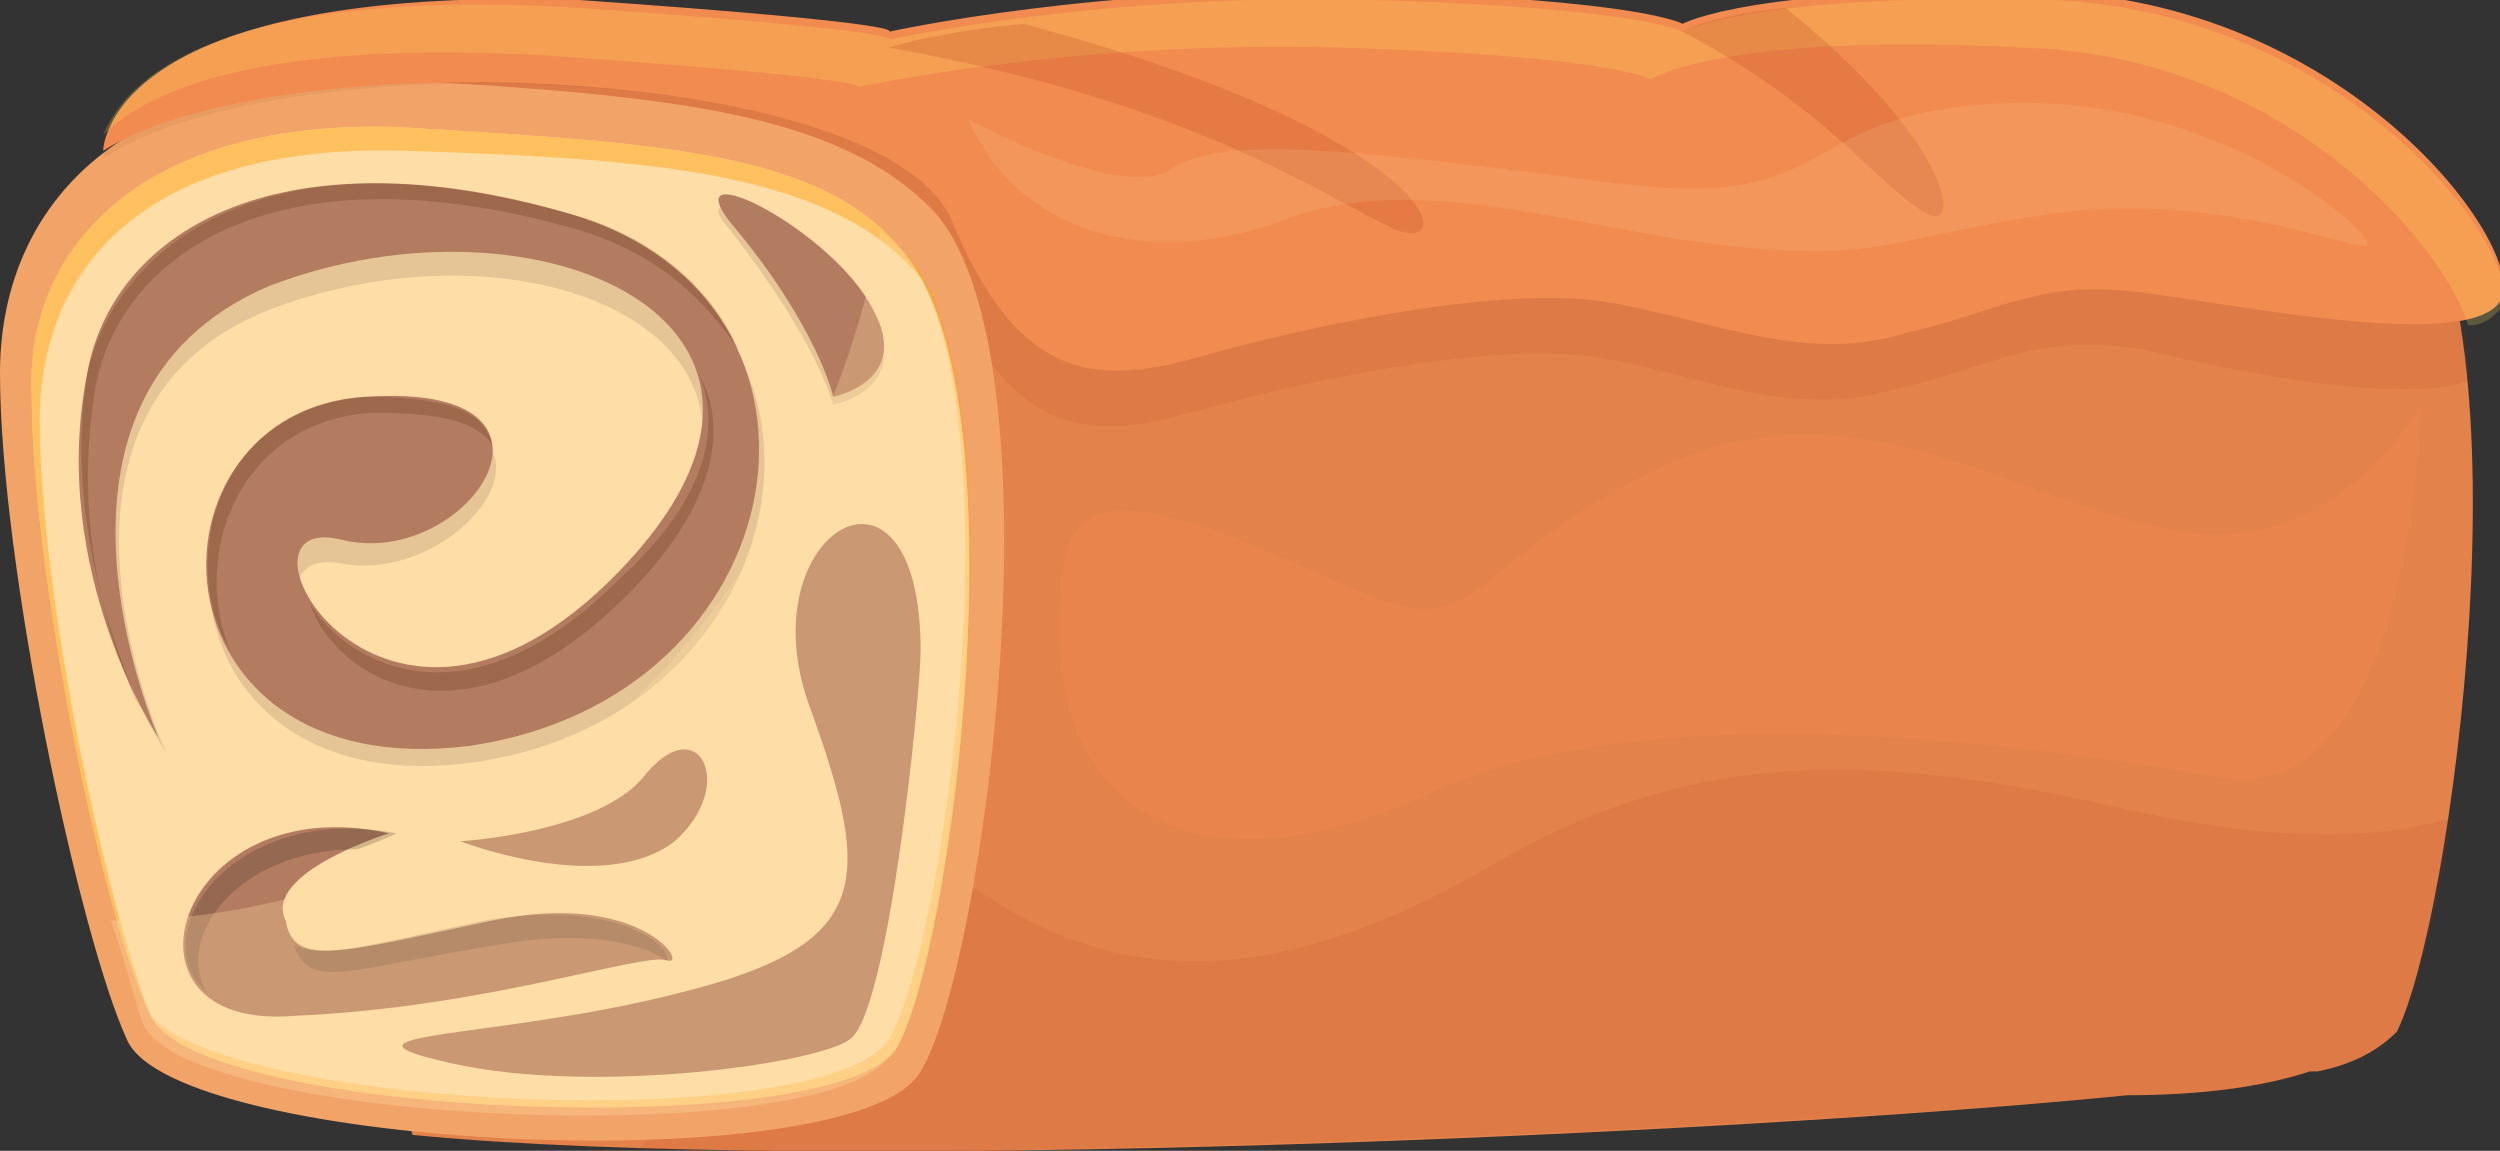 <?xml version="1.0" encoding="utf-8"?>
<!-- Generator: Adobe Illustrator 27.1.1, SVG Export Plug-In . SVG Version: 6.00 Build 0)  -->
<svg version="1.1" id="Layer_3" xmlns="http://www.w3.org/2000/svg" xmlns:xlink="http://www.w3.org/1999/xlink" x="0px" y="0px"
	 viewBox="0 0 31.5 14.5" style="enable-background:new 0 0 31.5 14.5;" xml:space="preserve">
<rect x="0" y="0" width="31.5" height="14.5" fill="#333333" stroke="none"/>
<style type="text/css">
	.st0{fill:#E3824B;}
	.st1{opacity:0.1;fill:#AD3919;enable-background:new    ;}
	.st2{fill:#F2A468;}
	.st3{fill:#FFDDA6;}
	.st4{opacity:0.5;fill:#FFA719;enable-background:new    ;}
	.st5{opacity:0.1;fill:#99542C;enable-background:new    ;}
	.st6{fill:#F28B50;}
	.st7{opacity:0.2;fill:#FFF263;enable-background:new    ;}
	.st8{opacity:0.2;}
	.st9{fill:#AD3919;}
	.st10{opacity:0.2;fill:#7D5F50;enable-background:new    ;}
	.st11{fill:#B37C60;}
	.st12{fill:#4A1900;}
	.st13{fill:#1F1714;}
	.st14{opacity:0.3;fill:#FFDDA6;enable-background:new    ;}
	.st15{opacity:0.2;fill:#FF9254;enable-background:new    ;}
	.st16{opacity:0.1;fill:#F8FFBF;enable-background:new    ;}
	.st17{opacity:0.2;fill:#FF9E00;enable-background:new    ;}
</style>
<g>
	<path class="st0" d="M30.3,2.2c-1.1-1.4-3.3-1.6-6.9-1.7c-0.7,0-1.2,0-1.7,0.1l0,0c-5,0-16.2,0.1-17.8,0.5c-1.6,0.3-1.1,5-1,6.1
		c0.1,1,2.3,7.1,2.3,7.1c5.1,0.5,16.6,0,21.6-0.5c0.9,0,1.7-0.1,2.3-0.3c0,0,0,0,0.1,0l0,0c0.5-0.1,0.8-0.3,1-0.5
		C30.9,11.6,31.9,4.1,30.3,2.2z"/>
	<path class="st1" d="M26.8,13.8c0.9,0,1.7-0.1,2.3-0.3c0,0,0,0,0.1,0l0,0c0.5-0.1,0.8-0.3,1-0.5c0.2-0.4,0.5-1.4,0.7-2.7
		c-1,0.3-2.3,0.3-4.1-0.1c-3.4-0.8-5.6-0.7-8,0.7s-4.5,1.7-6.5,0.3L8,14.5C13.7,14.6,22.6,14.2,26.8,13.8z"/>
	<path class="st1" d="M31.1,4.8c0-0.5-0.1-1-0.2-1.5c-0.8-1.1-2.6-2.5-5.1-2.6C21.9,0.6,21,1.2,21,1.2s-0.5-0.3-3.9-0.4
		S11,1.3,11,1.3s0.4-0.1-3.9-0.4c-0.5,0-0.9,0-1.3,0C4.8,1,4.1,1,3.8,1.1C3.4,1.2,3.2,1.6,3,2.2c3.9-0.8,8.2-0.4,8.9,1.3
		c0.8,1.9,1.7,2.1,3.1,1.7s3.8-0.9,5.1-0.7c1.3,0.2,2.4,0.8,3.8,0.4c1.3-0.3,1.7-0.7,3.1-0.5C28.2,4.7,30.3,5.1,31.1,4.8z"/>
	<path class="st2" d="M0,4.7c0,2.4,1,7.1,1.6,8.4c0.6,1.4,9.2,1.8,10,0.4c0.8-1.3,1.8-8.9,0.2-10.8C10.6,1.4,8.4,1.2,4.9,1
		C1.4,0.9,0,2.7,0,4.7z"/>
	<path class="st3" d="M0.4,5c0,2.2,0.9,6.6,1.5,7.8c0.6,1.3,8.7,1.6,9.4,0.4C12,12,12.9,5,11.4,3.2c-1-1.3-3.1-1.4-6.4-1.6
		C1.7,1.5,0.3,3.2,0.4,5z"/>
	<path class="st4" d="M0.5,5.3c0-1.9,1.3-3.5,4.6-3.4s5.4,0.3,6.5,1.6c0.1,0.1,0.2,0.2,0.2,0.4c-0.1-0.3-0.2-0.5-0.4-0.7
		c-1-1.3-3.1-1.4-6.4-1.6C1.7,1.5,0.3,3.2,0.4,5c0,2.2,0.9,6.6,1.5,7.8l0,0C1.3,11.3,0.5,7.4,0.5,5.3z"/>
	<path class="st5" d="M31.1,2.8C31.1,2.8,31.1,2.9,31.1,2.8c-0.4,0.7-3,0.2-4.4,0s-1.8,0.1-3.1,0.5c-1.3,0.3-2.5-0.2-3.8-0.4
		s-3.7,0.3-5.1,0.7s-2.3,0.2-3.1-1.7C11.3,1,10.3,0.6,9,0.3c-0.5,0-1-0.1-1.7-0.1c-6-0.4-6,1.8-6,1.8C3.5,0.5,11.2,0.8,12,2.8
		c0.8,1.9,1.7,2.1,3.1,1.7c1.4-0.4,3.8-0.9,5.1-0.7C21.5,4,22.7,4.6,24,4.2c1.3-0.3,1.7-0.7,3.1-0.5s4,0.7,4.4,0.1
		C31.6,3.7,31.5,3.3,31.1,2.8z"/>
	<path class="st6" d="M1.3,1.9C3.5,0.5,11.2,0.8,12,2.8c0.8,1.9,1.7,2.1,3.1,1.7c1.4-0.4,3.8-0.9,5.1-0.7C21.5,4,22.7,4.6,24,4.2
		c1.3-0.3,1.7-0.7,3.1-0.5s4,0.7,4.4,0.1s-1.8-3.7-5.6-3.9c-3.8-0.1-4.7,0.4-4.7,0.4S20.7,0,17.3-0.1s-6.1,0.5-6.1,0.5
		S11.6,0.3,7.3,0C1.3-0.2,1.3,1.9,1.3,1.9z"/>
	<path class="st7" d="M25.9,0c-3.8-0.1-4.7,0.4-4.7,0.4S20.7,0.1,17.3,0s-6.1,0.5-6.1,0.5s0.4-0.1-3.9-0.4c-4.9-0.3-5.8,1.1-6,1.6
		c0.6-0.6,2.1-1.2,5.6-1c4.3,0.3,3.9,0.4,3.9,0.4s2.7-0.6,6.1-0.5S20.8,1,20.8,1s0.9-0.6,4.7-0.4c3.3,0.1,5.3,2.5,5.6,3.5
		c0.2,0,0.3-0.1,0.4-0.2C31.9,3.3,29.7,0.2,25.9,0z"/>
	<g class="st8">
		<path class="st9" d="M11.2,0.6L11.2,0.6L11.2,0.6z"/>
		<path class="st9" d="M12.9,0.3c-1.1,0.1-1.7,0.3-1.7,0.3c3.9,0.7,5.5,1.9,6.4,2.3C18.4,3.2,18.1,1.7,12.9,0.3z"/>
		<path class="st9" d="M22.5,0.1c-1,0.1-1.3,0.3-1.3,0.3c1.9,1,2.5,2,3.1,2.3C24.7,2.9,24.6,1.8,22.5,0.1z"/>
	</g>
	<path class="st10" d="M1.2,4.9c0.3-1.7,2.3-3.1,6.1-2C11,4,10.1,9,6,9.6S1.7,5.4,4.6,5.3c3-0.3,1.3,2.1-0.3,1.8s0.5,3.5,3.5,0.4
		s-1-4.9-4.4-3.6C0.1,5.2,2.1,9.5,2.1,9.5S0.7,7.4,1.2,4.9z"/>
	<path class="st11" d="M1.1,4.7c0.3-1.7,2.3-3.1,6.1-2c3.7,1.1,2.9,6.1-1.3,6.7C1.8,9.9,1.7,5.2,4.6,5s1.3,2.2-0.3,1.8
		s0.5,3.5,3.5,0.4s-1-4.9-4.4-3.6C0.1,5,2,9.3,2,9.3S0.6,7.2,1.1,4.7z"/>
	<g class="st8">
		<path class="st12" d="M4.7,5.2c0.8,0,1.3,0.1,1.5,0.4C6.1,5.2,5.7,5,4.6,5C2.8,5.1,2.2,7,2.9,8.2C2.4,7,3,5.3,4.7,5.2z"/>
		<path class="st12" d="M7.9,7.5C9,6.4,9.2,5.4,8.8,4.7c0.3,0.7,0.1,1.6-1,2.6C5.9,9.2,4.4,8.4,3.9,7.6C4.2,8.5,5.8,9.6,7.9,7.5z"/>
		<path class="st12" d="M1.2,4.9c0.3-1.7,2.3-3.1,6.1-2c1,0.3,1.6,0.9,2,1.5C9,3.7,8.3,3,7.2,2.7C3.5,1.6,1.5,3,1.1,4.7
			C0.8,6.6,1.5,8.3,1.8,9C1.4,8.2,0.9,6.7,1.2,4.9z"/>
	</g>
	<path class="st11" d="M11.6,8.2c0,0.5-0.4,4.6-0.9,4.9c-0.4,0.3-3.2,0.7-5,0.3s0.6-0.3,2.9-0.9c2.4-0.6,2.4-1.4,1.6-3.6
		C9.4,6.7,11.6,5.4,11.6,8.2z"/>
	<path class="st11" d="M4.9,10.5C2.2,9.9,1.3,13,3.7,12.8c2.4-0.1,4.4-0.8,4.7-0.7c0.3,0.1-0.3-0.9-2.2-0.5s-2.5,0.6-2.6,0
		C3.3,11,4.9,10.5,4.9,10.5z"/>
	<g class="st8">
		<path class="st13" d="M3.7,11.9c0.2,0.6,0.7,0.3,2.6,0c1.1-0.2,1.8,0,2.1,0.2c0.1-0.1-0.5-0.8-2.3-0.5C4.7,11.9,4,12.1,3.7,11.9z"
			/>
		<path class="st13" d="M4.5,10.7C4.8,10.6,5,10.5,5,10.5c-2.1-0.4-3.2,1.3-2.4,2C2.2,11.8,3,10.7,4.5,10.7z"/>
	</g>
	<path class="st11" d="M8.1,9.8c-0.6,0.7-2.3,0.8-2.3,0.8s1.8,0.7,2.7,0C9.3,9.9,8.8,8.9,8.1,9.8z"/>
	<path class="st10" d="M9.2,2.9c1.1,1.4,1.3,2.2,1.3,2.2s1-0.2,0.5-1.1S8.5,2.1,9.2,2.9z"/>
	<path class="st11" d="M9.2,2.8C10.3,4.1,10.5,5,10.5,5s1-0.2,0.5-1.1C10.5,2.9,8.5,1.9,9.2,2.8z"/>
	<path class="st14" d="M11.1,2.9c-0.9,4.8-4.8,8.7-9.7,8.7c0.2,0.6,0.3,1,0.4,1.3c0.6,1.3,8.7,1.6,9.4,0.4C12,12,12.9,5,11.4,3.2
		C11.3,3.1,11.2,3,11.1,2.9z"/>
	<path class="st15" d="M13.4,7.2C13,10.4,15.2,11.3,18,10s7.7-0.6,10-0.2c2.4,0.4,2.5-4.7,2.5-4.7s-1,1.9-3,1.6s-4.1-2-6.6-0.8
		S18.7,8.2,17,7.4C15.2,6.6,13.5,5.8,13.4,7.2z"/>
	<path class="st16" d="M12.2,1.5c0.6,1.4,2.2,1.9,3.9,1.3c1.7-0.7,3.8,0.1,5.7,0.3s2-0.1,4-0.4s3.7,0.4,4,0.4s-1.7-1.9-4.5-1.8
		s-2,1.4-5,1c-3.1-0.4-4.8-0.6-5.5-0.2C14.2,2.6,12.2,1.5,12.2,1.5z"/>
	<path class="st17" d="M11.5,3.3c1.3,2.1,0.4,8.6-0.3,9.8C10.4,14.3,3,14,1.9,12.8l0,0c0.6,1.3,8.7,1.6,9.4,0.4
		C12,12,12.9,5.1,11.5,3.3z"/>
</g>
</svg>
